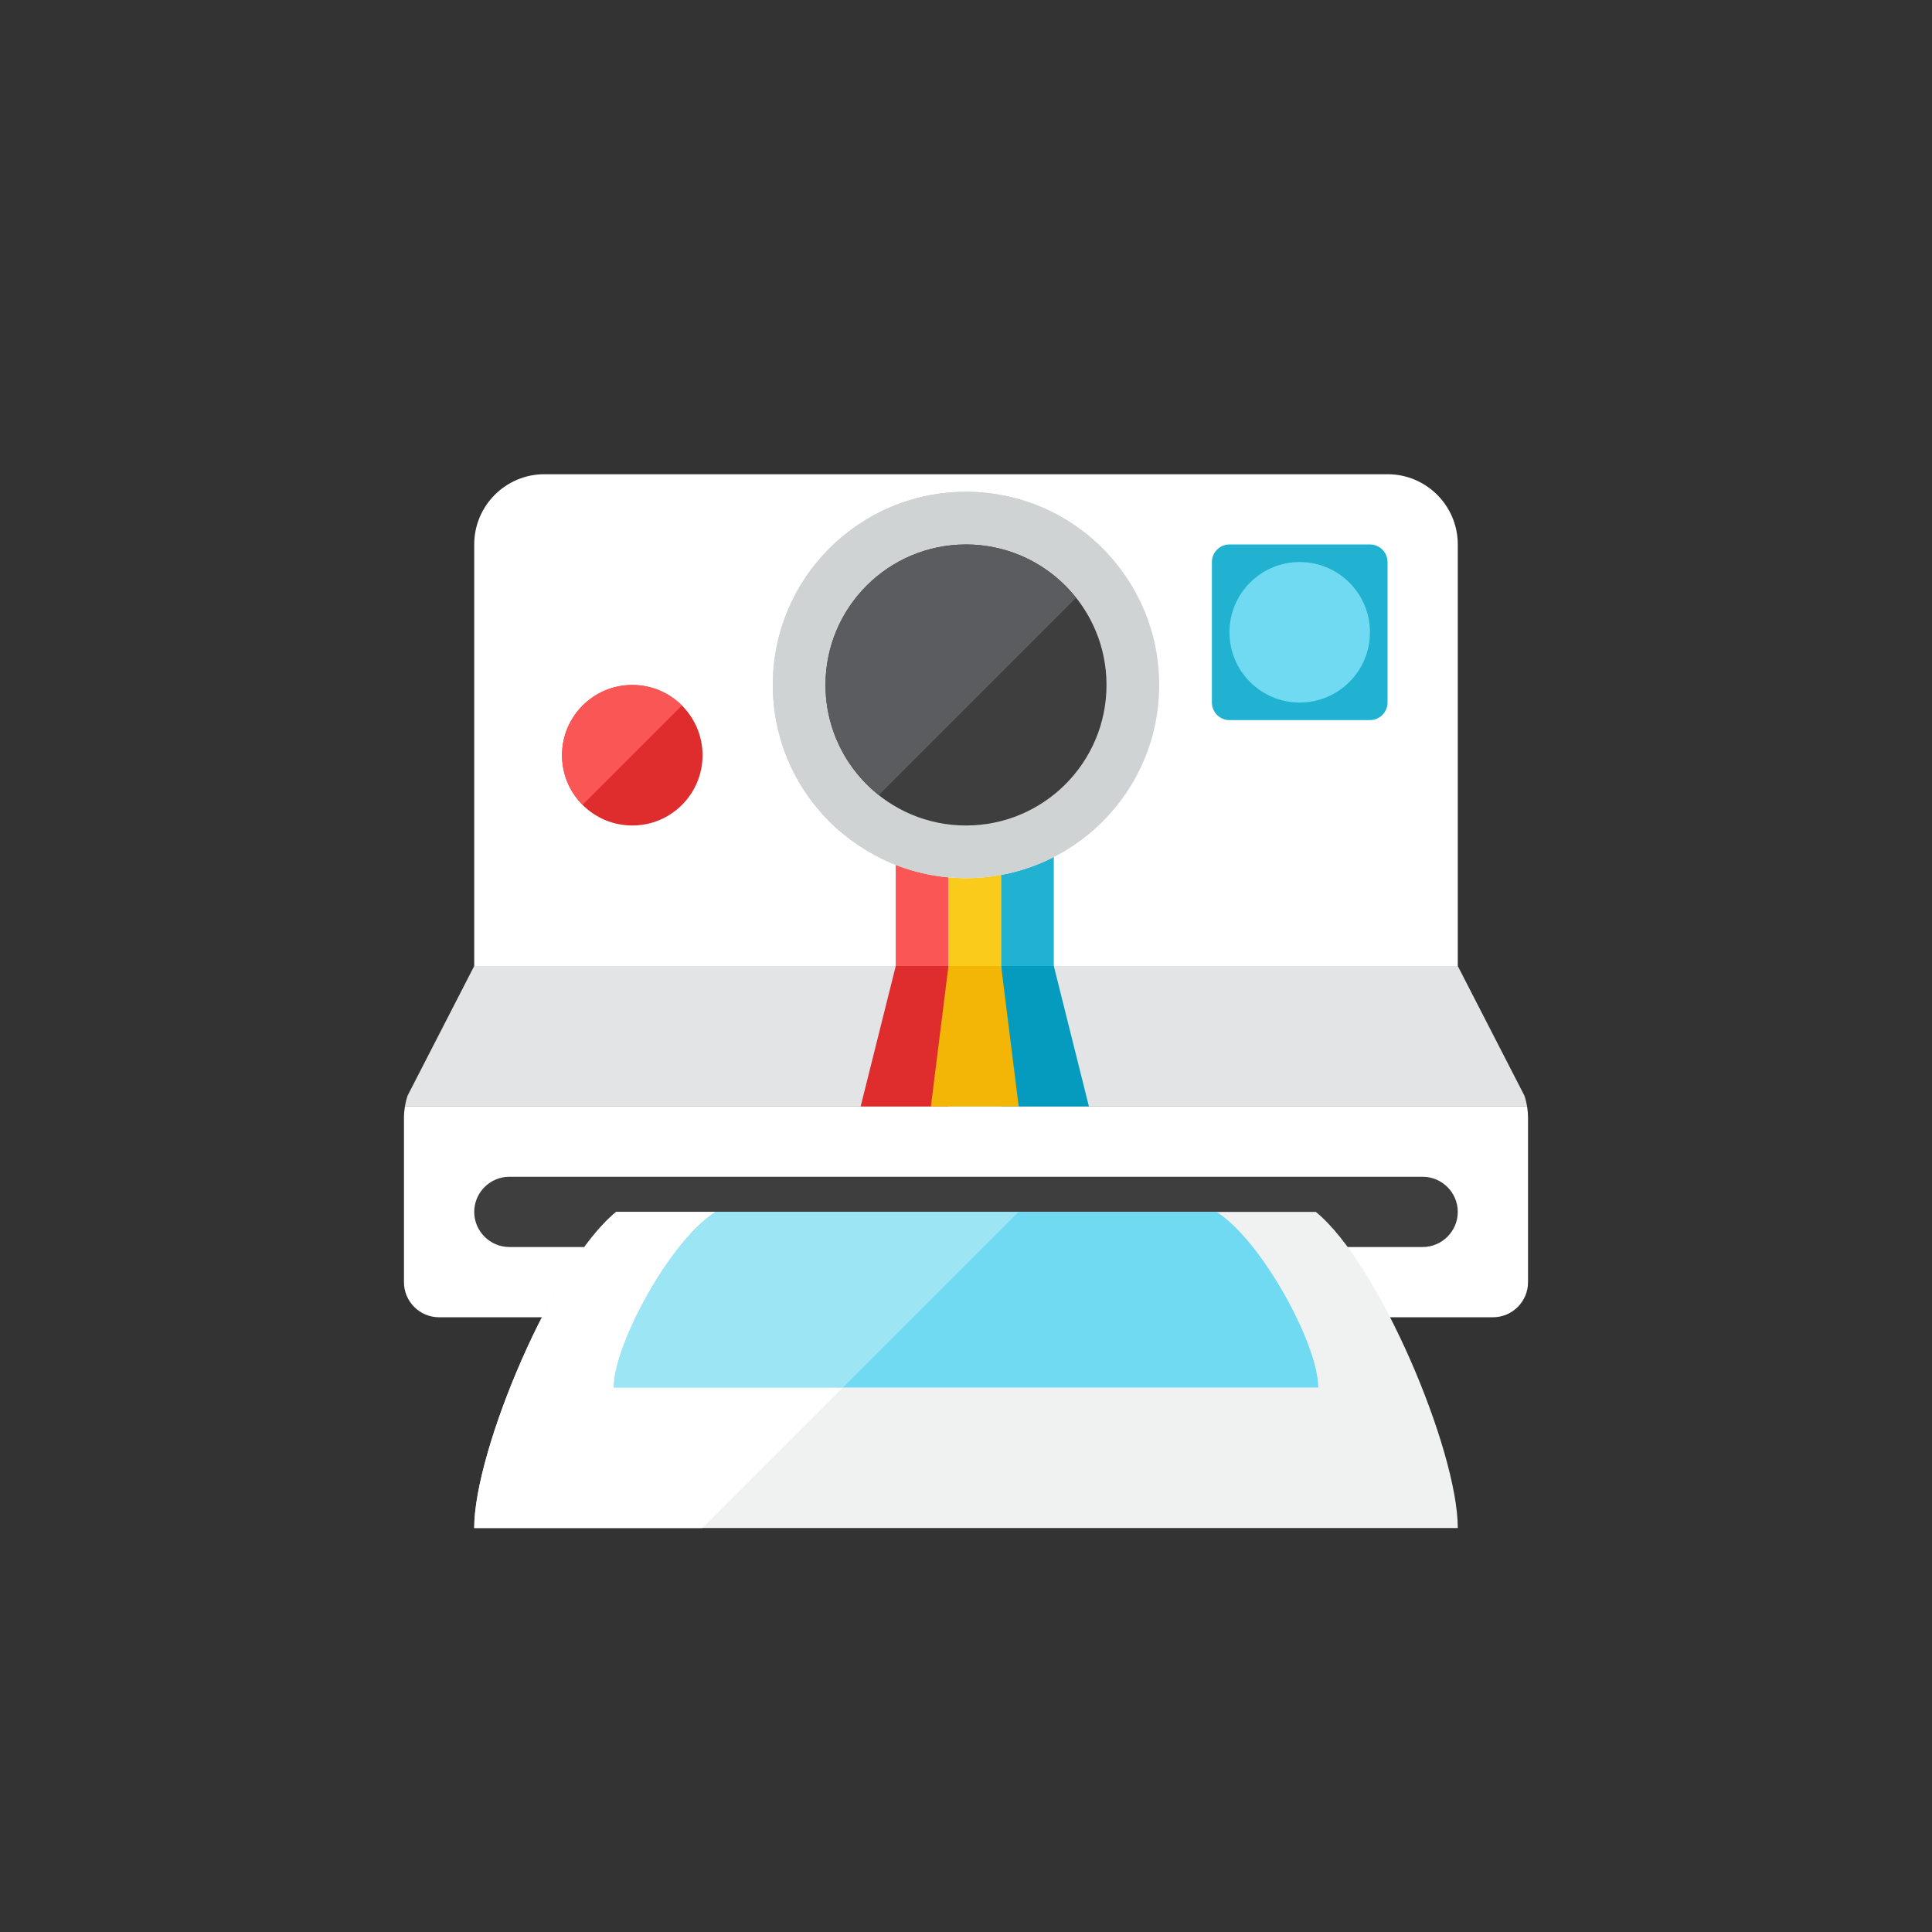 <?xml version="1.0" ?><!DOCTYPE svg  PUBLIC '-//W3C//DTD SVG 1.0//EN'  'http://www.w3.org/TR/2001/REC-SVG-20010904/DTD/svg10.dtd'><svg height="110px" style="enable-background:new 0 0 110 110;" version="1.0" viewBox="0 0 110 110" width="110px" xml:space="preserve" xmlns="http://www.w3.org/2000/svg" xmlns:xlink="http://www.w3.org/1999/xlink"><rect x="0" y="0" width="110" height="110" fill="#333333" stroke="none"/><g id="Multicolor"><g><path d="M83,31c0-2.209-1.791-4-4-4H31c-2.209,0-4,1.791-4,4v24h56V31z" style="fill:#FFFFFF;"/><path d="M51,49.239V55h3v-5.05C52.949,49.854,51.944,49.608,51,49.239z" style="fill:#FA5655;"/><path d="M55,50c-0.337,0-0.67-0.021-1-0.05V55h3v-5.19C56.351,49.929,55.684,50,55,50z" style="fill:#FACB1B;"/><path d="M57,49.81V55h3v-6.21C59.068,49.267,58.062,49.614,57,49.81z" style="fill:#21B2D1;"/><circle cx="55" cy="39" r="11" style="fill:#CFD3D4;"/><path d="M55,28c-6.075,0-11,4.925-11,11c0,3.39,1.536,6.42,3.947,8.438l2.136-2.136    C48.209,43.837,47,41.563,47,39c0-4.418,3.582-8,8-8c2.562,0,4.837,1.209,6.302,3.083l2.136-2.136C61.42,29.536,58.39,28,55,28z" style="fill:#CFD3D4;"/><path d="M86.795,62.384L83,55H27l-3.795,7.384c-0.067,0.201-0.117,0.407-0.151,0.616h63.893    C86.912,62.792,86.862,62.585,86.795,62.384z" style="fill:#E2E4E5;"/><path d="M87,73v-9.351c0-0.218-0.019-0.435-0.054-0.649H23.054C23.019,63.214,23,63.431,23,63.649V73    c0,1.104,0.896,2,2,2h60C86.104,75,87,74.104,87,73z" style="fill:#FFFFFF;"/><circle cx="36" cy="43" r="4" style="fill:#DF2C2C;"/><path d="M79,40c0,0.552-0.448,1-1,1h-8c-0.552,0-1-0.448-1-1v-8c0-0.552,0.448-1,1-1h8c0.552,0,1,0.448,1,1    V40z" style="fill:#21B2D1;"/><circle cx="74" cy="36" r="4" style="fill:#6FDAF1;"/><circle cx="55" cy="39" r="8" style="fill:#3E3E3F;"/><polygon points="54,63 49,63 51,55 54,55   " style="fill:#DF2C2C;"/><polygon points="62,63 57,63 57,55 60,55   " style="fill:#059BBF;"/><polygon points="58,63 53,63 54,55 57,55   " style="fill:#F3B607;"/><path d="M83,69c0,1.1-0.9,2-2,2H29c-1.1,0-2-0.9-2-2l0,0c0-1.1,0.9-2,2-2h52C82.1,67,83,67.9,83,69L83,69z" style="fill:#3E3E3F;"/><path d="M36,39c-2.209,0-4,1.791-4,4c0,1.103,0.446,2.1,1.167,2.824l5.656-5.656    C38.1,39.446,37.103,39,36,39z" style="fill:#FA5655;"/><path d="M74.917,69H55H35.083C31.5,71.917,27,82.583,27,87h28h28C83,82.583,78.5,71.917,74.917,69z" style="fill:#F0F1F1;"/><path d="M69.266,69H55H40.734c-2.567,1.62-5.79,7.546-5.79,10H55h20.056    C75.056,76.546,71.832,70.62,69.266,69z" style="fill:#6FDAF1;"/><path d="M34.944,79c0-2.454,3.223-8.38,5.79-10h-5.651C31.5,71.916,27,82.583,27,87h12.991l8-8H34.944z" style="fill:#FFFFFF;"/><path d="M40.734,69c-2.567,1.62-5.79,7.546-5.79,10h13.047l10-10H55H40.734z" style="fill:#9CE5F4;"/><path d="M55,31c-4.418,0-8,3.582-8,8c0,2.541,1.188,4.801,3.036,6.267l11.23-11.23    C59.801,32.188,57.541,31,55,31z" style="fill:#5B5C5F;"/></g></g></svg>